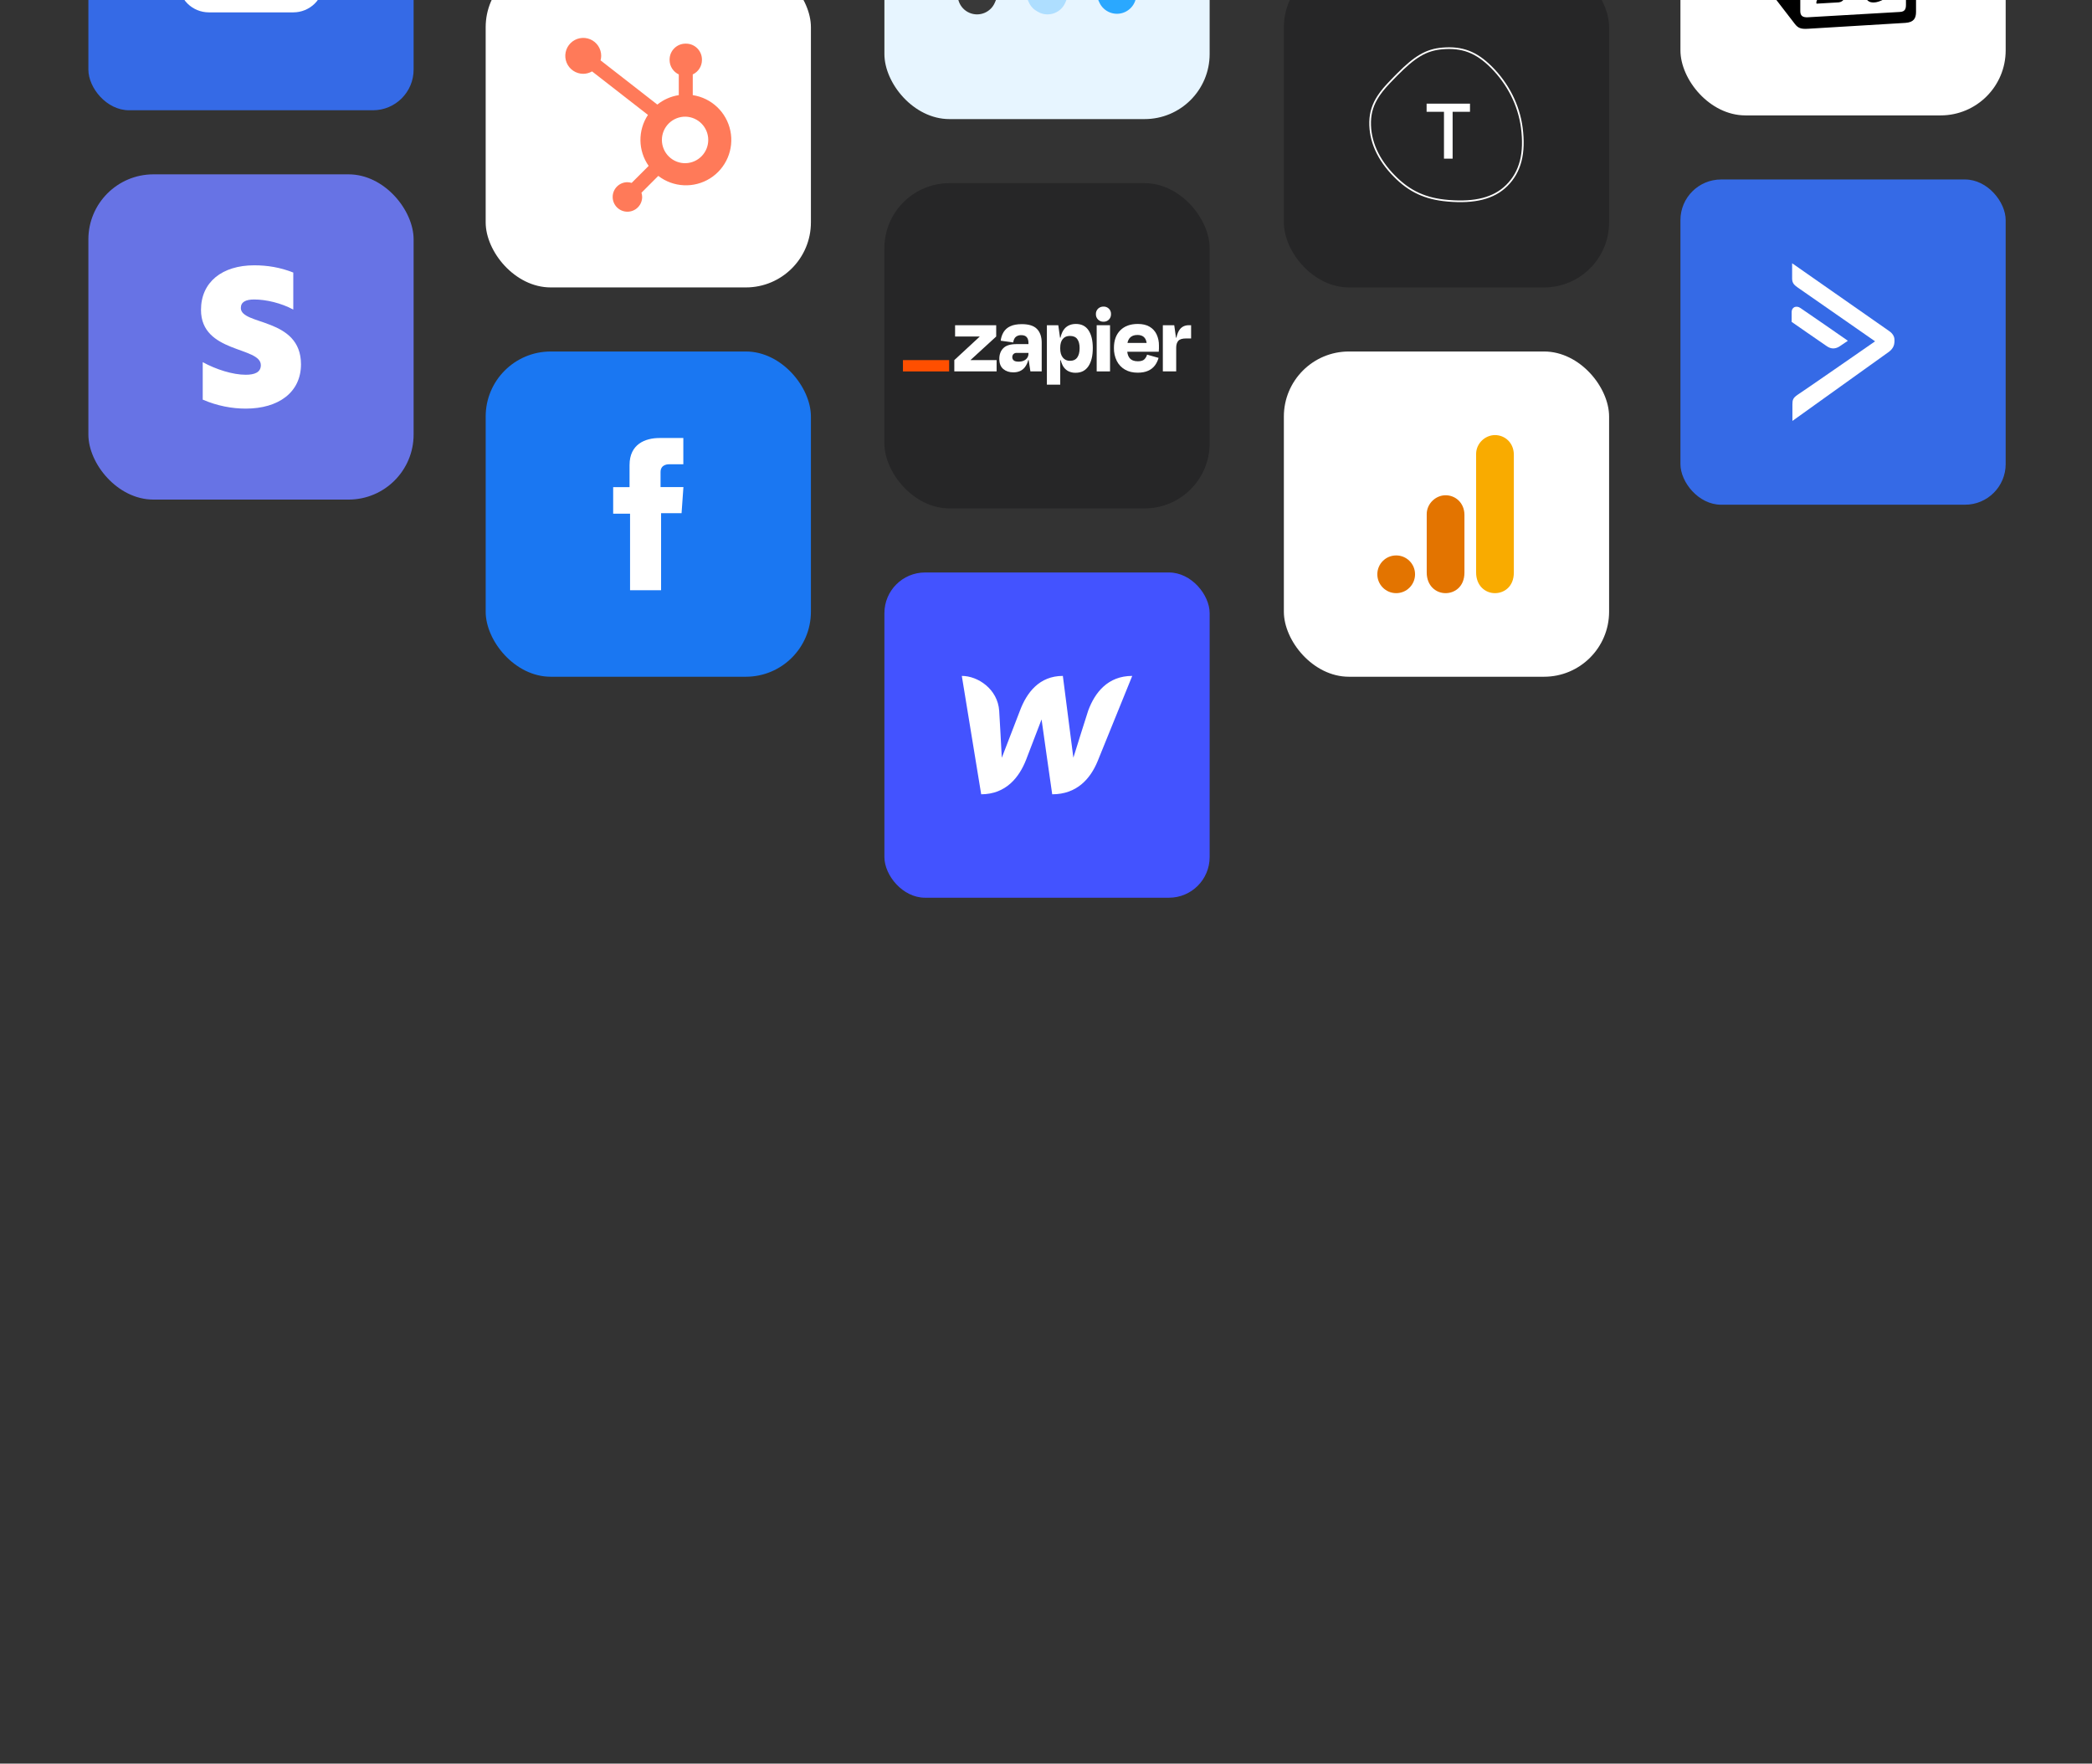 <svg width="1051" height="886" viewBox="0 0 1051 886" fill="none" xmlns="http://www.w3.org/2000/svg">
<rect x="0" y="0" width="1051" height="886" fill="#333333" stroke="none"/>
<g clip-path="url(#clip0_195_126)">
<rect x="444.318" y="-103.568" width="163.395" height="163.395" rx="32.679" fill="#E7F5FF"/>
<g clip-path="url(#clip1_195_126)">
<path fill-rule="evenodd" clip-rule="evenodd" d="M559.239 -30.914L570.014 -6.725C572.195 -1.831 569.992 3.904 565.095 6.083C560.197 8.263 554.46 6.061 552.279 1.167L543.569 -18.387L539.73 -9.348V-30.914H559.239Z" fill="#2AA8FF"/>
<path fill-rule="evenodd" clip-rule="evenodd" d="M525.853 -26.391L525.866 -26.362L534.384 -46.418C535.958 -50.124 539.566 -52.345 543.357 -52.332C547.086 -52.345 550.649 -50.197 552.263 -46.574L562.627 -23.308C560.537 -25.112 557.814 -26.203 554.836 -26.203C549.662 -26.203 545.257 -22.91 543.605 -18.305L543.569 -18.387L535.202 1.315C533.107 6.247 527.409 8.548 522.474 6.455C521.999 6.253 521.54 6.015 521.103 5.741C519.293 4.757 517.781 3.193 516.879 1.167L508.202 -18.311C509.508 -17.937 510.888 -17.737 512.314 -17.737C518.315 -17.737 523.489 -21.282 525.853 -26.391H525.853Z" fill="#AEDEFF"/>
<path fill-rule="evenodd" clip-rule="evenodd" d="M506.28 -13.942L499.801 1.315C497.706 6.247 492.008 8.548 487.073 6.455C482.139 4.361 479.836 -1.334 481.931 -6.267L489.126 -23.208C490.649 -23.882 492.333 -24.256 494.105 -24.256C500.221 -24.256 505.299 -19.796 506.28 -13.942V-13.942Z" fill="#393939"/>
</g>
<rect x="444.318" y="92.018" width="163.395" height="163.395" rx="32.679" fill="#262627"/>
<g clip-path="url(#clip2_195_126)">
<path d="M487.627 180.909L487.607 180.844L500.479 169.06V163.383H479.828V169.06H492.163L492.183 169.115L479.437 180.909V186.587H500.686V180.909H487.627Z" fill="white"/>
<path d="M513.362 162.842C510.98 162.842 509.038 163.201 507.538 163.92C506.14 164.546 504.963 165.578 504.158 166.881C503.389 168.193 502.906 169.653 502.741 171.165L509.006 172.046C509.233 170.71 509.687 169.764 510.366 169.207C511.14 168.623 512.092 168.329 513.059 168.374C514.331 168.374 515.253 168.714 515.827 169.394C516.395 170.074 516.684 171.015 516.684 172.256V172.875H510.659C507.592 172.875 505.389 173.555 504.05 174.915C502.71 176.275 502.041 178.07 502.044 180.3C502.044 182.585 502.712 184.285 504.05 185.4C505.387 186.515 507.069 187.07 509.095 187.063C511.609 187.063 513.542 186.198 514.895 184.469C515.694 183.406 516.265 182.189 516.571 180.895H516.799L517.663 186.573H523.341V172.195C523.341 169.224 522.557 166.922 520.991 165.29C519.425 163.658 516.882 162.842 513.362 162.842ZM515.347 180.566C514.446 181.317 513.267 181.691 511.798 181.691C510.587 181.691 509.747 181.479 509.275 181.055C509.046 180.855 508.863 180.606 508.74 180.327C508.617 180.048 508.557 179.745 508.565 179.44C508.551 179.153 508.597 178.866 508.698 178.596C508.799 178.327 508.954 178.081 509.153 177.873C509.368 177.671 509.622 177.515 509.9 177.413C510.178 177.312 510.473 177.269 510.768 177.285H516.694V177.676C516.706 178.228 516.591 178.776 516.357 179.277C516.124 179.779 515.778 180.219 515.347 180.566Z" fill="white"/>
<path d="M557.671 163.383H550.963V186.59H557.671V163.383Z" fill="white"/>
<path d="M597.273 163.383C595.379 163.383 593.885 164.051 592.792 165.389C592.008 166.35 591.412 167.77 591.004 169.649H590.807L589.93 163.383H584.201V186.587H590.909V174.687C590.909 173.187 591.26 172.036 591.963 171.236C592.665 170.436 593.962 170.036 595.852 170.036H598.399V163.383H597.273Z" fill="white"/>
<path d="M577.551 164.141C575.984 163.21 574.009 162.745 571.625 162.747C567.871 162.747 564.934 163.816 562.812 165.953C560.691 168.091 559.63 171.037 559.63 174.793C559.576 177.064 560.072 179.314 561.075 181.351C561.993 183.167 563.423 184.674 565.189 185.686C566.966 186.713 569.079 187.228 571.529 187.23C573.649 187.23 575.419 186.903 576.84 186.251C578.176 185.664 579.34 184.745 580.22 183.582C581.057 182.439 581.68 181.153 582.055 179.787L576.276 178.169C576.033 179.057 575.564 179.868 574.916 180.522C574.263 181.175 573.169 181.501 571.635 181.501C569.81 181.501 568.45 180.979 567.555 179.934C566.906 179.179 566.498 178.101 566.317 176.704H582.144C582.209 176.051 582.243 175.504 582.243 175.062V173.617C582.281 171.676 581.88 169.751 581.07 167.986C580.311 166.379 579.085 165.039 577.551 164.141ZM571.431 168.279C574.151 168.279 575.693 169.617 576.058 172.294H566.436C566.589 171.401 566.959 170.559 567.514 169.843C568.396 168.798 569.702 168.277 571.431 168.279Z" fill="white"/>
<path d="M554.388 154.03C553.884 154.012 553.381 154.097 552.909 154.278C552.438 154.459 552.008 154.733 551.645 155.083C551.286 155.437 551.006 155.862 550.82 156.33C550.634 156.798 550.548 157.3 550.567 157.803C550.549 158.31 550.635 158.815 550.821 159.286C551.007 159.758 551.288 160.186 551.646 160.545C552.005 160.903 552.433 161.183 552.905 161.369C553.377 161.554 553.882 161.64 554.388 161.621C554.891 161.64 555.393 161.554 555.862 161.369C556.33 161.183 556.754 160.902 557.108 160.544C557.459 160.181 557.733 159.752 557.913 159.281C558.094 158.81 558.177 158.307 558.159 157.803C558.182 157.302 558.1 156.802 557.919 156.334C557.738 155.867 557.462 155.442 557.107 155.087C556.753 154.732 556.328 154.455 555.861 154.274C555.393 154.092 554.893 154.01 554.392 154.033L554.388 154.03Z" fill="white"/>
<path d="M540.533 162.747C538.249 162.747 536.413 163.465 535.025 164.899C533.998 165.962 533.245 167.549 532.764 169.659H532.55L531.673 163.393H525.944V193.258H532.652V180.957H532.897C533.102 181.777 533.389 182.575 533.754 183.337C534.321 184.579 535.252 185.62 536.423 186.322C537.637 186.984 539.004 187.314 540.387 187.277C543.195 187.277 545.334 186.184 546.803 183.996C548.271 181.809 549.006 178.757 549.006 174.841C549.006 171.058 548.295 168.096 546.874 165.957C545.453 163.817 543.339 162.747 540.533 162.747ZM541.213 179.563C540.431 180.696 539.207 181.263 537.541 181.263C536.854 181.295 536.17 181.162 535.544 180.877C534.919 180.591 534.37 180.161 533.944 179.621C533.076 178.531 532.643 177.038 532.645 175.143V174.701C532.645 172.777 533.078 171.304 533.944 170.281C534.81 169.259 536.009 168.754 537.541 168.765C539.237 168.765 540.468 169.303 541.237 170.38C542.005 171.457 542.39 172.958 542.39 174.885C542.394 176.877 542.004 178.437 541.22 179.563H541.213Z" fill="white"/>
<path d="M476.839 180.909H453.631V186.594H476.839V180.909Z" fill="#FF4F00"/>
</g>
<rect x="444.318" y="287.605" width="163.395" height="163.395" rx="20.424" fill="#4353FF"/>
<path d="M546.718 356.95C546.718 356.95 539.76 378.803 539.246 380.658C539.04 378.837 533.967 339.564 533.967 339.564C522.108 339.564 515.801 348.017 512.442 356.95C512.442 356.95 503.977 378.871 503.291 380.692C503.257 378.974 501.989 357.156 501.989 357.156C501.269 346.196 491.295 339.564 483.206 339.564L492.94 399.04C505.348 399.006 512.031 390.588 515.527 381.62C515.527 381.62 522.965 362.276 523.273 361.417C523.342 362.241 528.62 399.04 528.62 399.04C541.062 399.04 547.78 391.172 551.379 382.548L568.825 339.564C556.52 339.564 550.042 347.982 546.718 356.95Z" fill="white"/>
<rect x="44.4" y="-108" width="163.395" height="163.395" rx="20.424" fill="#356AE6"/>
<g clip-path="url(#clip3_195_126)">
<path d="M147.355 6.213H104.965C100.938 6.213 97.076 4.638 94.228 1.834C91.381 -0.971 89.781 -4.775 89.781 -8.741H162.539C162.538 -4.774 160.937 -0.971 158.089 1.834C155.24 4.638 151.378 6.213 147.35 6.213" fill="white"/>
</g>
<rect x="44.4" y="87.586" width="163.395" height="163.395" rx="32.679" fill="#6773E5"/>
<path d="M120.994 154.727C120.994 151.641 123.526 150.455 127.719 150.455C133.732 150.455 141.327 152.274 147.34 155.518V136.926C140.773 134.315 134.286 133.287 127.719 133.287C111.659 133.287 100.978 141.673 100.978 155.676C100.978 177.512 131.042 174.031 131.042 183.446C131.042 187.085 127.878 188.272 123.447 188.272C116.88 188.272 108.494 185.582 101.848 181.943V200.772C109.206 203.937 116.643 205.282 123.447 205.282C139.903 205.282 151.217 197.133 151.217 182.971C151.138 159.395 120.994 163.588 120.994 154.727Z" fill="white"/>
<rect x="244" y="-19" width="163.395" height="163.395" rx="32.679" fill="white"/>
<path d="M348.035 47.789V37.391C349.41 36.748 350.573 35.729 351.39 34.451C352.208 33.173 352.645 31.69 352.652 30.173V29.934C352.652 25.512 349.067 21.927 344.645 21.927H344.406C339.984 21.927 336.399 25.512 336.399 29.934V30.173C336.406 31.69 336.843 33.173 337.661 34.451C338.478 35.729 339.642 36.748 341.016 37.391V47.789C337.066 48.394 333.347 50.031 330.234 52.536L301.716 30.323C301.919 29.589 302.025 28.834 302.037 28.076C302.041 26.292 301.515 24.546 300.526 23.061C299.537 21.575 298.13 20.416 296.483 19.73C294.835 19.044 293.021 18.862 291.27 19.207C289.519 19.553 287.91 20.409 286.646 21.669C285.382 22.929 284.52 24.535 284.17 26.285C283.819 28.035 283.995 29.849 284.675 31.499C285.356 33.149 286.51 34.56 287.993 35.553C289.475 36.547 291.219 37.078 293.004 37.081C294.565 37.073 296.097 36.657 297.447 35.872L325.529 57.724C320.366 65.523 320.504 75.688 325.877 83.345L317.335 91.888C316.645 91.668 315.926 91.55 315.201 91.54C311.11 91.544 307.797 94.861 307.798 98.952C307.799 103.042 311.115 106.357 315.205 106.358C319.295 106.36 322.613 103.046 322.616 98.955C322.606 98.231 322.489 97.511 322.268 96.821L330.717 88.368C338.267 94.18 348.636 94.681 356.711 89.624C364.786 84.566 368.861 75.017 366.926 65.688C364.991 56.359 357.455 49.219 348.035 47.788V47.789ZM344.533 81.988C342.972 82.03 341.419 81.759 339.964 81.191C338.51 80.622 337.184 79.768 336.065 78.679C334.946 77.59 334.057 76.287 333.449 74.849C332.842 73.41 332.529 71.865 332.529 70.303C332.529 68.741 332.842 67.196 333.449 65.757C334.057 64.318 334.946 63.016 336.065 61.927C337.184 60.837 338.51 59.983 339.964 59.415C341.419 58.847 342.972 58.575 344.533 58.617C350.824 58.838 355.81 64 355.814 70.294C355.817 76.589 350.835 81.756 344.545 81.982" fill="#FF7A59"/>
<rect x="244" y="176.586" width="163.395" height="163.395" rx="32.679" fill="#1A77F2"/>
<path d="M343.292 220.05H331.305C324.192 220.05 316.28 223.1 316.28 233.613C316.315 237.276 316.28 240.784 316.28 244.732H308.051V258.083H316.535V296.519H332.124V257.829H342.413L343.344 244.694H331.855C331.855 244.694 331.881 238.851 331.855 237.155C331.855 233 336.095 233.238 336.35 233.238C338.368 233.238 342.291 233.244 343.298 233.238V220.05H343.292Z" fill="white"/>
<rect x="645" y="-19" width="163.395" height="163.395" rx="32.679" fill="#262627"/>
<g clip-path="url(#clip4_195_126)">
<path d="M724.649 23.91C734.653 23.086 741.838 25.741 749.569 33.468C757.915 41.809 763.464 52.619 764.96 64.134C766.624 76.939 764.335 86.495 757.287 93.491C750.547 100.18 740.702 102.387 727.551 101.288L727.007 101.24C715.808 100.21 707.888 96.539 700.213 88.766C692.015 80.464 687.696 71.037 687.926 61.144C688.039 56.3 689.411 52.172 692.057 48.121C693.792 45.466 695.554 43.395 699.239 39.596L700.469 38.336L701.825 36.962C710.558 28.183 716.308 24.597 724.649 23.91ZM748.974 34.062C741.418 26.51 734.475 23.945 724.718 24.748C716.496 25.425 710.849 29.017 702.011 37.968L701.372 38.617C697.066 42.994 695.048 45.232 693.271 47.82L693.012 48.202L692.761 48.581C690.198 52.505 688.876 56.482 688.767 61.163C688.542 70.812 692.764 80.025 700.811 88.175C708.467 95.928 716.331 99.506 727.621 100.45L728.181 100.494C740.829 101.467 750.258 99.282 756.694 92.894C763.532 86.107 765.759 76.81 764.126 64.242C762.655 52.916 757.193 42.276 748.974 34.062ZM738.509 52.06V56.169H729.784V79.713H725.438V56.169H716.713V52.06H738.509Z" fill="white"/>
</g>
<rect x="645" y="176.586" width="163.395" height="163.395" rx="32.679" fill="white"/>
<g clip-path="url(#clip5_195_126)">
<path d="M741.587 228.054V287.612C741.587 294.276 746.19 297.989 751.063 297.989C755.574 297.989 760.538 294.831 760.538 287.612V228.505C760.538 222.396 756.026 218.579 751.063 218.579C746.099 218.579 741.587 222.789 741.587 228.054Z" fill="#F9AB00"/>
<path d="M716.772 258.284V287.612C716.772 294.276 721.374 297.989 726.247 297.989C730.759 297.989 735.722 294.831 735.722 287.612V258.735C735.722 252.626 731.21 248.809 726.247 248.809C721.284 248.809 716.772 253.019 716.772 258.284Z" fill="#E37400"/>
<path d="M701.431 297.989C706.664 297.989 710.906 293.747 710.906 288.514C710.906 283.281 706.664 279.039 701.431 279.039C696.198 279.039 691.956 283.281 691.956 288.514C691.956 293.747 696.198 297.989 701.431 297.989Z" fill="#E37400"/>
</g>
<rect x="844.236" y="-105.42" width="163.395" height="163.395" rx="32.679" fill="white"/>
<path fill-rule="evenodd" clip-rule="evenodd" d="M901.916 -48.539C904.293 -46.608 905.185 -46.755 909.649 -47.053L951.736 -49.58C952.628 -49.58 951.886 -50.471 951.588 -50.619L944.599 -55.672C943.259 -56.711 941.475 -57.902 938.055 -57.604L897.303 -54.632C895.817 -54.484 895.52 -53.741 896.112 -53.146L901.916 -48.539ZM904.443 -38.731V5.551C904.443 7.931 905.632 8.821 908.309 8.674L954.561 5.997C957.239 5.85 957.538 4.213 957.538 2.28V-41.705C957.538 -43.635 956.795 -44.676 955.156 -44.527L906.822 -41.705C905.038 -41.555 904.443 -40.663 904.443 -38.731H904.443ZM950.103 -36.356C950.4 -35.017 950.103 -33.679 948.762 -33.529L946.534 -33.085V-0.393C944.599 0.647 942.814 1.241 941.328 1.241C938.947 1.241 938.351 0.498 936.568 -1.73L921.991 -24.614V-2.473L926.603 -1.432C926.603 -1.432 926.603 1.241 922.882 1.241L912.622 1.836C912.324 1.241 912.622 -0.244 913.663 -0.541L916.34 -1.283V-30.558L912.623 -30.856C912.325 -32.195 913.067 -34.125 915.151 -34.275L926.157 -35.017L941.328 -11.834V-32.342L937.46 -32.786C937.163 -34.422 938.351 -35.611 939.838 -35.758L950.103 -36.356ZM893.882 -58.644L936.27 -61.766C941.476 -62.212 942.815 -61.913 946.087 -59.536L959.618 -50.026C961.85 -48.391 962.594 -47.945 962.594 -46.163V5.997C962.594 9.266 961.404 11.2 957.24 11.495L908.014 14.468C904.889 14.617 903.401 14.172 901.765 12.09L891.8 -0.838C890.015 -3.218 889.272 -4.999 889.272 -7.082V-53.445C889.272 -56.118 890.464 -58.348 893.882 -58.644Z" fill="black"/>
<rect x="844.236" y="90.166" width="163.395" height="163.395" rx="20.424" fill="#356AE6"/>
<path d="M921.018 175.044C922.271 175.044 923.524 174.562 924.873 173.55C926.463 172.442 927.86 171.526 927.86 171.526L928.342 171.189L927.86 170.852C927.667 170.707 906.707 156.156 904.539 154.758C903.527 154.036 902.371 153.891 901.455 154.325C900.588 154.758 900.106 155.674 900.106 156.782V161.745L900.299 161.841C900.444 161.938 914.851 171.96 917.645 173.839C918.802 174.658 919.91 175.044 921.018 175.044Z" fill="white"/>
<path d="M949.109 166.322C947.856 165.407 902.901 134.039 900.974 132.69L900.347 132.257V139.966C900.347 142.423 901.648 143.339 903.238 144.495C903.238 144.495 937.738 168.539 942.026 171.478C937.738 174.466 905.262 196.967 903.19 198.268C900.733 199.907 900.492 200.967 900.492 203.183V211.471C900.492 211.471 948.049 177.453 949.061 176.682C951.229 175.044 951.711 173.116 951.759 171.719V170.852C951.807 169.117 950.892 167.575 949.109 166.322Z" fill="white"/>
</g>
<defs>
<clipPath id="clip0_195_126">
<rect width="1051" height="886" fill="white"/>
</clipPath>
<clipPath id="clip1_195_126">
<rect width="92.358" height="61.437" fill="white" transform="translate(479.836 -52.589)"/>
</clipPath>
<clipPath id="clip2_195_126">
<rect width="144.768" height="39.377" fill="white" transform="translate(453.631 154.027)"/>
</clipPath>
<clipPath id="clip3_195_126">
<rect width="72.632" height="65.031" fill="white" transform="translate(89.781 -58.818)"/>
</clipPath>
<clipPath id="clip4_195_126">
<rect width="77.56" height="77.863" fill="white" transform="translate(687.918 23.766)"/>
</clipPath>
<clipPath id="clip5_195_126">
<rect width="79.41" height="79.41" fill="white" transform="translate(686.993 218.579)"/>
</clipPath>
</defs>
</svg>
